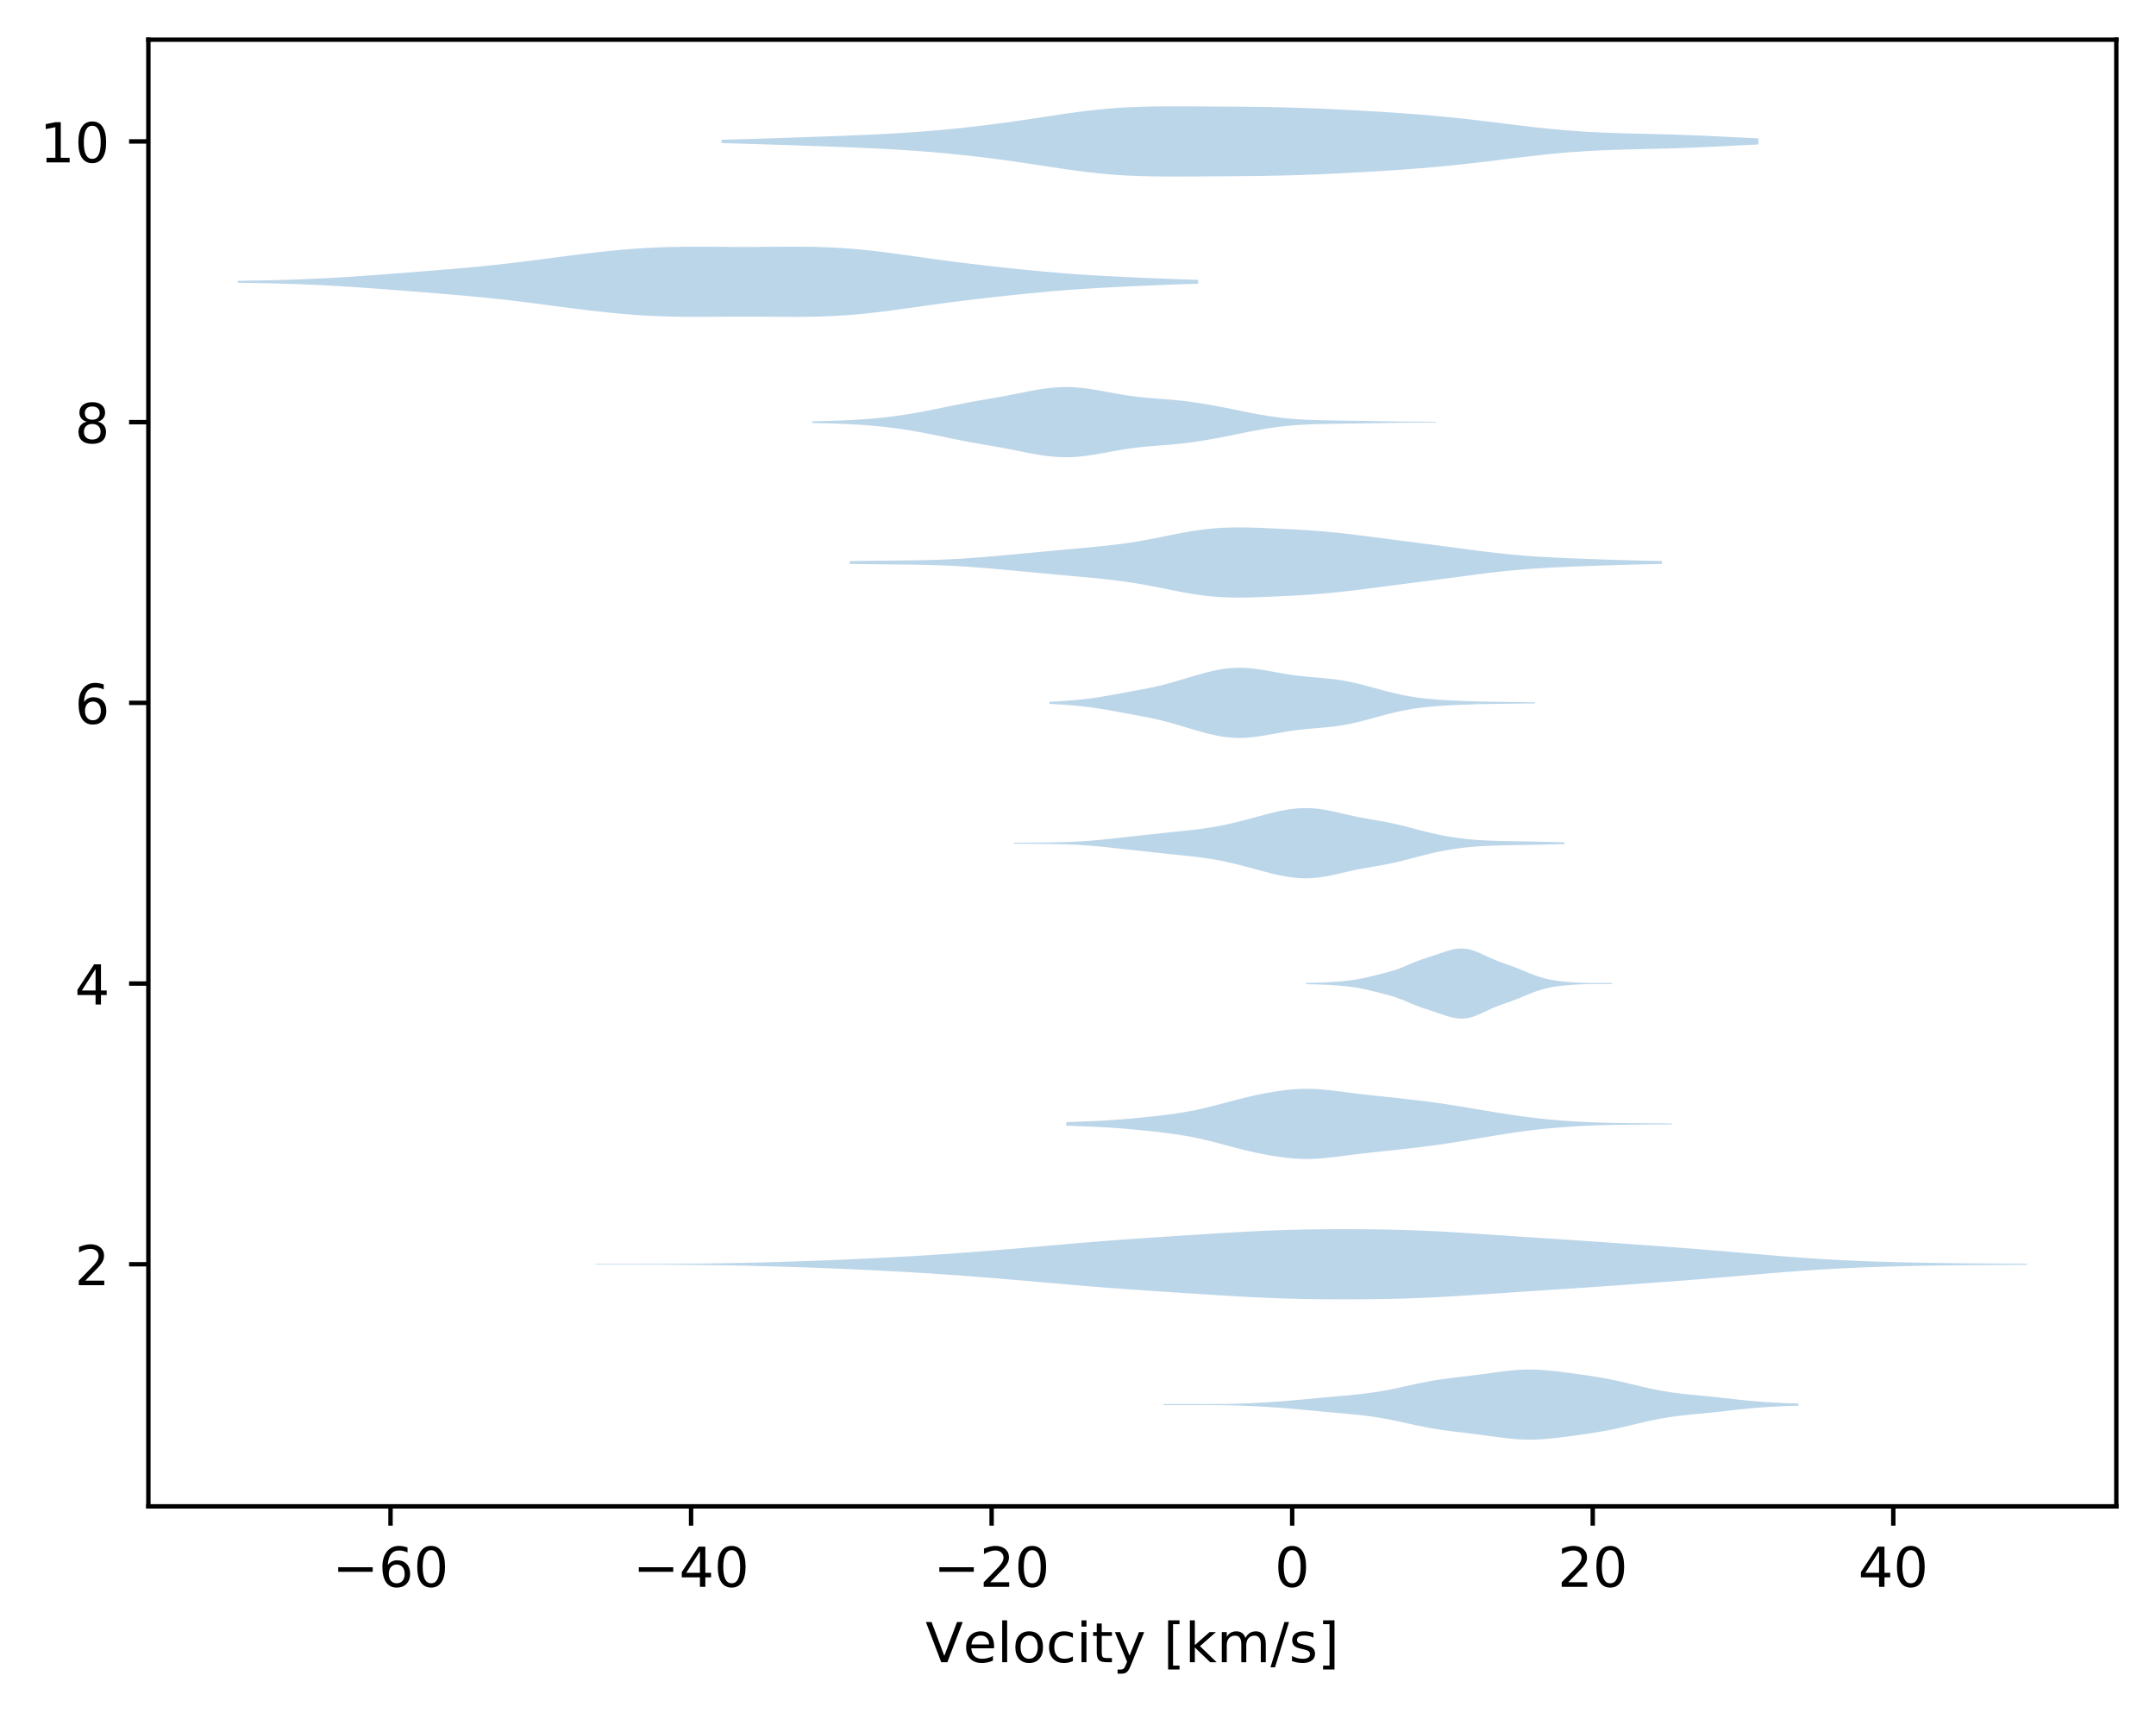 <?xml version="1.0" encoding="utf-8" standalone="no"?>
<!DOCTYPE svg PUBLIC "-//W3C//DTD SVG 1.1//EN"
  "http://www.w3.org/Graphics/SVG/1.1/DTD/svg11.dtd">
<!-- Created with matplotlib (https://matplotlib.org/) -->
<svg height="310.868pt" version="1.1" viewBox="0 0 391.245 310.868" width="391.245pt" xmlns="http://www.w3.org/2000/svg" xmlns:xlink="http://www.w3.org/1999/xlink">
 <defs>
  <style type="text/css">
*{stroke-linecap:butt;stroke-linejoin:round;}
  </style>
 </defs>
 <g id="figure_1">
  <g id="patch_1">
   <path d="M 0 310.868 
L 391.245 310.868 
L 391.245 0 
L 0 0 
z
" style="fill:#ffffff;"/>
  </g>
  <g id="axes_1">
   <g id="patch_2">
    <path d="M 26.925 273.312 
L 384.045 273.312 
L 384.045 7.2 
L 26.925 7.2 
z
" style="fill:#ffffff;"/>
   </g>
   <g id="PolyCollection_1">
    <path clip-path="url(#pe23c3196c3)" d="M 211.146 254.757 
L 211.146 254.942 
L 212.31 254.948 
L 213.474 254.95 
L 214.638 254.951 
L 215.802 254.949 
L 216.966 254.946 
L 218.13 254.944 
L 219.294 254.944 
L 220.457 254.949 
L 221.621 254.959 
L 222.785 254.977 
L 223.949 255.003 
L 225.113 255.037 
L 226.277 255.08 
L 227.441 255.131 
L 228.605 255.19 
L 229.769 255.258 
L 230.933 255.333 
L 232.096 255.416 
L 233.26 255.506 
L 234.424 255.604 
L 235.588 255.707 
L 236.752 255.815 
L 237.916 255.925 
L 239.08 256.035 
L 240.244 256.143 
L 241.408 256.248 
L 242.572 256.35 
L 243.735 256.453 
L 244.899 256.558 
L 246.063 256.672 
L 247.227 256.799 
L 248.391 256.943 
L 249.555 257.11 
L 250.719 257.3 
L 251.883 257.513 
L 253.047 257.747 
L 254.21 257.995 
L 255.374 258.25 
L 256.538 258.505 
L 257.702 258.75 
L 258.866 258.98 
L 260.03 259.191 
L 261.194 259.38 
L 262.358 259.548 
L 263.522 259.701 
L 264.686 259.842 
L 265.849 259.979 
L 267.013 260.118 
L 268.177 260.263 
L 269.341 260.415 
L 270.505 260.574 
L 271.669 260.733 
L 272.833 260.884 
L 273.997 261.017 
L 275.161 261.123 
L 276.325 261.191 
L 277.488 261.216 
L 278.652 261.198 
L 279.816 261.139 
L 280.98 261.045 
L 282.144 260.925 
L 283.308 260.788 
L 284.472 260.64 
L 285.636 260.485 
L 286.8 260.325 
L 287.963 260.159 
L 289.127 259.981 
L 290.291 259.789 
L 291.455 259.579 
L 292.619 259.348 
L 293.783 259.098 
L 294.947 258.832 
L 296.111 258.556 
L 297.275 258.277 
L 298.439 258.003 
L 299.602 257.743 
L 300.766 257.504 
L 301.93 257.29 
L 303.094 257.103 
L 304.258 256.943 
L 305.422 256.804 
L 306.586 256.681 
L 307.75 256.568 
L 308.914 256.457 
L 310.078 256.344 
L 311.241 256.225 
L 312.405 256.099 
L 313.569 255.969 
L 314.733 255.837 
L 315.897 255.709 
L 317.061 255.589 
L 318.225 255.479 
L 319.389 255.383 
L 320.553 255.301 
L 321.716 255.232 
L 322.88 255.174 
L 324.044 255.126 
L 325.208 255.084 
L 326.372 255.047 
L 326.372 254.652 
L 326.372 254.652 
L 325.208 254.615 
L 324.044 254.574 
L 322.88 254.525 
L 321.716 254.467 
L 320.553 254.398 
L 319.389 254.316 
L 318.225 254.22 
L 317.061 254.111 
L 315.897 253.99 
L 314.733 253.862 
L 313.569 253.731 
L 312.405 253.6 
L 311.241 253.475 
L 310.078 253.355 
L 308.914 253.242 
L 307.75 253.131 
L 306.586 253.018 
L 305.422 252.895 
L 304.258 252.757 
L 303.094 252.596 
L 301.93 252.409 
L 300.766 252.195 
L 299.602 251.956 
L 298.439 251.696 
L 297.275 251.423 
L 296.111 251.144 
L 294.947 250.867 
L 293.783 250.601 
L 292.619 250.351 
L 291.455 250.121 
L 290.291 249.91 
L 289.127 249.718 
L 287.963 249.541 
L 286.8 249.374 
L 285.636 249.214 
L 284.472 249.06 
L 283.308 248.912 
L 282.144 248.774 
L 280.98 248.655 
L 279.816 248.561 
L 278.652 248.502 
L 277.488 248.483 
L 276.325 248.509 
L 275.161 248.577 
L 273.997 248.682 
L 272.833 248.815 
L 271.669 248.967 
L 270.505 249.126 
L 269.341 249.284 
L 268.177 249.437 
L 267.013 249.581 
L 265.849 249.72 
L 264.686 249.857 
L 263.522 249.999 
L 262.358 250.151 
L 261.194 250.32 
L 260.03 250.509 
L 258.866 250.719 
L 257.702 250.949 
L 256.538 251.195 
L 255.374 251.449 
L 254.21 251.705 
L 253.047 251.953 
L 251.883 252.186 
L 250.719 252.4 
L 249.555 252.59 
L 248.391 252.756 
L 247.227 252.901 
L 246.063 253.027 
L 244.899 253.141 
L 243.735 253.247 
L 242.572 253.349 
L 241.408 253.452 
L 240.244 253.557 
L 239.08 253.664 
L 237.916 253.774 
L 236.752 253.884 
L 235.588 253.992 
L 234.424 254.096 
L 233.26 254.193 
L 232.096 254.284 
L 230.933 254.367 
L 229.769 254.442 
L 228.605 254.509 
L 227.441 254.568 
L 226.277 254.62 
L 225.113 254.662 
L 223.949 254.697 
L 222.785 254.722 
L 221.621 254.74 
L 220.457 254.75 
L 219.294 254.755 
L 218.13 254.755 
L 216.966 254.753 
L 215.802 254.751 
L 214.638 254.749 
L 213.474 254.749 
L 212.31 254.752 
L 211.146 254.757 
z
" style="fill:#1f77b4;fill-opacity:0.3;"/>
   </g>
   <g id="PolyCollection_2">
    <path clip-path="url(#pe23c3196c3)" d="M 108.035 229.323 
L 108.035 229.446 
L 110.659 229.448 
L 113.283 229.449 
L 115.907 229.451 
L 118.531 229.456 
L 121.155 229.465 
L 123.779 229.48 
L 126.403 229.502 
L 129.027 229.533 
L 131.651 229.574 
L 134.275 229.625 
L 136.899 229.685 
L 139.523 229.754 
L 142.147 229.831 
L 144.771 229.915 
L 147.395 230.007 
L 150.019 230.105 
L 152.643 230.211 
L 155.267 230.325 
L 157.891 230.447 
L 160.515 230.579 
L 163.139 230.72 
L 165.763 230.872 
L 168.387 231.034 
L 171.011 231.207 
L 173.635 231.39 
L 176.259 231.583 
L 178.883 231.787 
L 181.507 232 
L 184.131 232.221 
L 186.755 232.449 
L 189.379 232.679 
L 192.003 232.909 
L 194.627 233.136 
L 197.251 233.355 
L 199.875 233.565 
L 202.499 233.765 
L 205.123 233.955 
L 207.747 234.136 
L 210.371 234.313 
L 212.995 234.485 
L 215.619 234.657 
L 218.243 234.826 
L 220.867 234.992 
L 223.491 235.151 
L 226.115 235.298 
L 228.739 235.428 
L 231.363 235.537 
L 233.987 235.623 
L 236.612 235.685 
L 239.236 235.725 
L 241.86 235.746 
L 244.484 235.751 
L 247.108 235.74 
L 249.732 235.712 
L 252.356 235.666 
L 254.98 235.598 
L 257.604 235.507 
L 260.228 235.39 
L 262.852 235.25 
L 265.476 235.092 
L 268.1 234.921 
L 270.724 234.743 
L 273.348 234.565 
L 275.972 234.388 
L 278.596 234.215 
L 281.22 234.043 
L 283.844 233.87 
L 286.468 233.695 
L 289.092 233.517 
L 291.716 233.336 
L 294.34 233.151 
L 296.964 232.964 
L 299.588 232.775 
L 302.212 232.582 
L 304.836 232.385 
L 307.46 232.181 
L 310.084 231.97 
L 312.708 231.751 
L 315.332 231.527 
L 317.956 231.301 
L 320.58 231.077 
L 323.204 230.861 
L 325.828 230.658 
L 328.452 230.472 
L 331.076 230.306 
L 333.7 230.16 
L 336.324 230.034 
L 338.948 229.928 
L 341.572 229.838 
L 344.196 229.763 
L 346.82 229.701 
L 349.444 229.65 
L 352.068 229.608 
L 354.692 229.575 
L 357.316 229.548 
L 359.94 229.526 
L 362.564 229.508 
L 365.188 229.493 
L 367.812 229.48 
L 367.812 229.289 
L 367.812 229.289 
L 365.188 229.276 
L 362.564 229.261 
L 359.94 229.243 
L 357.316 229.221 
L 354.692 229.194 
L 352.068 229.16 
L 349.444 229.119 
L 346.82 229.068 
L 344.196 229.006 
L 341.572 228.931 
L 338.948 228.841 
L 336.324 228.734 
L 333.7 228.609 
L 331.076 228.463 
L 328.452 228.297 
L 325.828 228.111 
L 323.204 227.908 
L 320.58 227.692 
L 317.956 227.468 
L 315.332 227.242 
L 312.708 227.018 
L 310.084 226.799 
L 307.46 226.588 
L 304.836 226.384 
L 302.212 226.187 
L 299.588 225.994 
L 296.964 225.805 
L 294.34 225.618 
L 291.716 225.433 
L 289.092 225.252 
L 286.468 225.073 
L 283.844 224.899 
L 281.22 224.726 
L 278.596 224.554 
L 275.972 224.38 
L 273.348 224.204 
L 270.724 224.025 
L 268.1 223.848 
L 265.476 223.677 
L 262.852 223.519 
L 260.228 223.379 
L 257.604 223.262 
L 254.98 223.17 
L 252.356 223.103 
L 249.732 223.057 
L 247.108 223.029 
L 244.484 223.018 
L 241.86 223.022 
L 239.236 223.044 
L 236.612 223.084 
L 233.987 223.146 
L 231.363 223.232 
L 228.739 223.341 
L 226.115 223.471 
L 223.491 223.618 
L 220.867 223.777 
L 218.243 223.943 
L 215.619 224.112 
L 212.995 224.283 
L 210.371 224.456 
L 207.747 224.632 
L 205.123 224.814 
L 202.499 225.004 
L 199.875 225.204 
L 197.251 225.414 
L 194.627 225.633 
L 192.003 225.86 
L 189.379 226.09 
L 186.755 226.32 
L 184.131 226.548 
L 181.507 226.769 
L 178.883 226.982 
L 176.259 227.185 
L 173.635 227.379 
L 171.011 227.562 
L 168.387 227.735 
L 165.763 227.897 
L 163.139 228.048 
L 160.515 228.19 
L 157.891 228.322 
L 155.267 228.444 
L 152.643 228.558 
L 150.019 228.664 
L 147.395 228.762 
L 144.771 228.854 
L 142.147 228.938 
L 139.523 229.015 
L 136.899 229.084 
L 134.275 229.144 
L 131.651 229.195 
L 129.027 229.236 
L 126.403 229.267 
L 123.779 229.289 
L 121.155 229.304 
L 118.531 229.313 
L 115.907 229.317 
L 113.283 229.32 
L 110.659 229.321 
L 108.035 229.323 
z
" style="fill:#1f77b4;fill-opacity:0.3;"/>
   </g>
   <g id="PolyCollection_3">
    <path clip-path="url(#pe23c3196c3)" d="M 193.495 203.595 
L 193.495 204.243 
L 194.605 204.284 
L 195.715 204.324 
L 196.825 204.366 
L 197.934 204.41 
L 199.044 204.459 
L 200.154 204.516 
L 201.264 204.581 
L 202.374 204.656 
L 203.483 204.741 
L 204.593 204.834 
L 205.703 204.934 
L 206.813 205.041 
L 207.922 205.152 
L 209.032 205.27 
L 210.142 205.393 
L 211.252 205.524 
L 212.362 205.666 
L 213.471 205.822 
L 214.581 205.995 
L 215.691 206.188 
L 216.801 206.402 
L 217.91 206.638 
L 219.02 206.895 
L 220.13 207.17 
L 221.24 207.459 
L 222.35 207.754 
L 223.459 208.05 
L 224.569 208.341 
L 225.679 208.621 
L 226.789 208.886 
L 227.898 209.134 
L 229.008 209.364 
L 230.118 209.575 
L 231.228 209.765 
L 232.338 209.932 
L 233.447 210.072 
L 234.557 210.18 
L 235.667 210.253 
L 236.777 210.285 
L 237.886 210.277 
L 238.996 210.23 
L 240.106 210.147 
L 241.216 210.037 
L 242.325 209.908 
L 243.435 209.768 
L 244.545 209.625 
L 245.655 209.484 
L 246.765 209.349 
L 247.874 209.221 
L 248.984 209.098 
L 250.094 208.979 
L 251.204 208.862 
L 252.313 208.744 
L 253.423 208.625 
L 254.533 208.503 
L 255.643 208.379 
L 256.753 208.25 
L 257.862 208.117 
L 258.972 207.978 
L 260.082 207.832 
L 261.192 207.678 
L 262.301 207.516 
L 263.411 207.347 
L 264.521 207.17 
L 265.631 206.988 
L 266.741 206.802 
L 267.85 206.615 
L 268.96 206.427 
L 270.07 206.241 
L 271.18 206.058 
L 272.289 205.879 
L 273.399 205.704 
L 274.509 205.537 
L 275.619 205.377 
L 276.729 205.226 
L 277.838 205.086 
L 278.948 204.955 
L 280.058 204.835 
L 281.168 204.725 
L 282.277 204.625 
L 283.387 204.534 
L 284.497 204.451 
L 285.607 204.378 
L 286.717 204.313 
L 287.826 204.257 
L 288.936 204.209 
L 290.046 204.17 
L 291.156 204.137 
L 292.265 204.111 
L 293.375 204.091 
L 294.485 204.074 
L 295.595 204.061 
L 296.705 204.05 
L 297.814 204.041 
L 298.924 204.033 
L 300.034 204.025 
L 301.144 204.018 
L 302.253 204.01 
L 303.363 204.001 
L 303.363 203.837 
L 303.363 203.837 
L 302.253 203.829 
L 301.144 203.821 
L 300.034 203.813 
L 298.924 203.805 
L 297.814 203.797 
L 296.705 203.788 
L 295.595 203.777 
L 294.485 203.764 
L 293.375 203.748 
L 292.265 203.727 
L 291.156 203.701 
L 290.046 203.669 
L 288.936 203.629 
L 287.826 203.581 
L 286.717 203.525 
L 285.607 203.46 
L 284.497 203.387 
L 283.387 203.305 
L 282.277 203.213 
L 281.168 203.113 
L 280.058 203.003 
L 278.948 202.883 
L 277.838 202.753 
L 276.729 202.612 
L 275.619 202.461 
L 274.509 202.302 
L 273.399 202.134 
L 272.289 201.96 
L 271.18 201.78 
L 270.07 201.597 
L 268.96 201.411 
L 267.85 201.224 
L 266.741 201.036 
L 265.631 200.851 
L 264.521 200.669 
L 263.411 200.492 
L 262.301 200.322 
L 261.192 200.16 
L 260.082 200.006 
L 258.972 199.86 
L 257.862 199.722 
L 256.753 199.588 
L 255.643 199.46 
L 254.533 199.335 
L 253.423 199.213 
L 252.313 199.094 
L 251.204 198.976 
L 250.094 198.859 
L 248.984 198.74 
L 247.874 198.617 
L 246.765 198.489 
L 245.655 198.354 
L 244.545 198.214 
L 243.435 198.071 
L 242.325 197.931 
L 241.216 197.801 
L 240.106 197.691 
L 238.996 197.609 
L 237.886 197.561 
L 236.777 197.553 
L 235.667 197.586 
L 234.557 197.658 
L 233.447 197.767 
L 232.338 197.907 
L 231.228 198.074 
L 230.118 198.264 
L 229.008 198.474 
L 227.898 198.704 
L 226.789 198.952 
L 225.679 199.217 
L 224.569 199.497 
L 223.459 199.788 
L 222.35 200.084 
L 221.24 200.38 
L 220.13 200.668 
L 219.02 200.943 
L 217.91 201.2 
L 216.801 201.436 
L 215.691 201.65 
L 214.581 201.843 
L 213.471 202.016 
L 212.362 202.172 
L 211.252 202.314 
L 210.142 202.445 
L 209.032 202.569 
L 207.922 202.686 
L 206.813 202.798 
L 205.703 202.904 
L 204.593 203.005 
L 203.483 203.098 
L 202.374 203.182 
L 201.264 203.257 
L 200.154 203.323 
L 199.044 203.379 
L 197.934 203.428 
L 196.825 203.473 
L 195.715 203.514 
L 194.605 203.555 
L 193.495 203.595 
z
" style="fill:#1f77b4;fill-opacity:0.3;"/>
   </g>
   <g id="PolyCollection_4">
    <path clip-path="url(#pe23c3196c3)" d="M 237.003 178.342 
L 237.003 178.566 
L 237.564 178.58 
L 238.125 178.594 
L 238.686 178.608 
L 239.247 178.625 
L 239.808 178.644 
L 240.369 178.666 
L 240.93 178.693 
L 241.491 178.724 
L 242.052 178.76 
L 242.613 178.8 
L 243.174 178.844 
L 243.735 178.894 
L 244.296 178.951 
L 244.857 179.015 
L 245.418 179.089 
L 245.979 179.173 
L 246.54 179.268 
L 247.101 179.375 
L 247.662 179.492 
L 248.223 179.618 
L 248.784 179.752 
L 249.345 179.89 
L 249.906 180.03 
L 250.467 180.171 
L 251.028 180.313 
L 251.589 180.458 
L 252.15 180.609 
L 252.711 180.773 
L 253.272 180.953 
L 253.833 181.151 
L 254.394 181.368 
L 254.955 181.599 
L 255.516 181.839 
L 256.077 182.079 
L 256.638 182.312 
L 257.199 182.533 
L 257.76 182.74 
L 258.321 182.934 
L 258.882 183.119 
L 259.443 183.301 
L 260.005 183.484 
L 260.566 183.672 
L 261.127 183.864 
L 261.688 184.058 
L 262.249 184.247 
L 262.81 184.423 
L 263.371 184.577 
L 263.932 184.699 
L 264.493 184.783 
L 265.054 184.82 
L 265.615 184.808 
L 266.176 184.743 
L 266.737 184.628 
L 267.298 184.467 
L 267.859 184.266 
L 268.42 184.035 
L 268.981 183.783 
L 269.542 183.522 
L 270.103 183.261 
L 270.664 183.008 
L 271.225 182.768 
L 271.786 182.544 
L 272.347 182.332 
L 272.908 182.13 
L 273.469 181.931 
L 274.03 181.732 
L 274.591 181.526 
L 275.152 181.312 
L 275.713 181.09 
L 276.274 180.86 
L 276.835 180.628 
L 277.396 180.397 
L 277.957 180.173 
L 278.518 179.96 
L 279.079 179.762 
L 279.64 179.583 
L 280.201 179.422 
L 280.762 179.281 
L 281.323 179.16 
L 281.884 179.057 
L 282.445 178.97 
L 283.006 178.896 
L 283.567 178.834 
L 284.128 178.781 
L 284.689 178.734 
L 285.25 178.694 
L 285.811 178.658 
L 286.372 178.627 
L 286.933 178.602 
L 287.494 178.583 
L 288.055 178.569 
L 288.616 178.56 
L 289.177 178.556 
L 289.738 178.555 
L 290.299 178.555 
L 290.86 178.554 
L 291.421 178.552 
L 291.982 178.548 
L 292.543 178.542 
L 292.543 178.366 
L 292.543 178.366 
L 291.982 178.36 
L 291.421 178.355 
L 290.86 178.354 
L 290.299 178.353 
L 289.738 178.353 
L 289.177 178.352 
L 288.616 178.347 
L 288.055 178.339 
L 287.494 178.325 
L 286.933 178.306 
L 286.372 178.281 
L 285.811 178.25 
L 285.25 178.214 
L 284.689 178.173 
L 284.128 178.127 
L 283.567 178.074 
L 283.006 178.012 
L 282.445 177.938 
L 281.884 177.851 
L 281.323 177.748 
L 280.762 177.627 
L 280.201 177.486 
L 279.64 177.325 
L 279.079 177.145 
L 278.518 176.948 
L 277.957 176.735 
L 277.396 176.511 
L 276.835 176.28 
L 276.274 176.047 
L 275.713 175.818 
L 275.152 175.595 
L 274.591 175.382 
L 274.03 175.176 
L 273.469 174.976 
L 272.908 174.778 
L 272.347 174.576 
L 271.786 174.364 
L 271.225 174.139 
L 270.664 173.9 
L 270.103 173.647 
L 269.542 173.386 
L 268.981 173.125 
L 268.42 172.873 
L 267.859 172.642 
L 267.298 172.441 
L 266.737 172.28 
L 266.176 172.165 
L 265.615 172.1 
L 265.054 172.088 
L 264.493 172.125 
L 263.932 172.208 
L 263.371 172.331 
L 262.81 172.485 
L 262.249 172.661 
L 261.688 172.85 
L 261.127 173.043 
L 260.566 173.236 
L 260.005 173.424 
L 259.443 173.607 
L 258.882 173.789 
L 258.321 173.974 
L 257.76 174.168 
L 257.199 174.374 
L 256.638 174.595 
L 256.077 174.829 
L 255.516 175.069 
L 254.955 175.309 
L 254.394 175.54 
L 253.833 175.757 
L 253.272 175.955 
L 252.711 176.135 
L 252.15 176.298 
L 251.589 176.45 
L 251.028 176.595 
L 250.467 176.737 
L 249.906 176.878 
L 249.345 177.018 
L 248.784 177.156 
L 248.223 177.29 
L 247.662 177.416 
L 247.101 177.533 
L 246.54 177.639 
L 245.979 177.734 
L 245.418 177.819 
L 244.857 177.892 
L 244.296 177.957 
L 243.735 178.013 
L 243.174 178.064 
L 242.613 178.108 
L 242.052 178.148 
L 241.491 178.183 
L 240.93 178.215 
L 240.369 178.241 
L 239.808 178.264 
L 239.247 178.283 
L 238.686 178.299 
L 238.125 178.314 
L 237.564 178.328 
L 237.003 178.342 
z
" style="fill:#1f77b4;fill-opacity:0.3;"/>
   </g>
   <g id="PolyCollection_5">
    <path clip-path="url(#pe23c3196c3)" d="M 184.01 152.904 
L 184.01 153.074 
L 185.019 153.083 
L 186.028 153.09 
L 187.037 153.098 
L 188.046 153.106 
L 189.055 153.115 
L 190.064 153.126 
L 191.073 153.141 
L 192.082 153.161 
L 193.091 153.188 
L 194.1 153.223 
L 195.109 153.268 
L 196.118 153.323 
L 197.127 153.389 
L 198.135 153.466 
L 199.144 153.554 
L 200.153 153.65 
L 201.162 153.754 
L 202.171 153.863 
L 203.18 153.974 
L 204.189 154.086 
L 205.198 154.197 
L 206.207 154.307 
L 207.216 154.417 
L 208.225 154.527 
L 209.234 154.637 
L 210.243 154.746 
L 211.251 154.856 
L 212.26 154.963 
L 213.269 155.07 
L 214.278 155.174 
L 215.287 155.28 
L 216.296 155.389 
L 217.305 155.507 
L 218.314 155.637 
L 219.323 155.783 
L 220.332 155.948 
L 221.341 156.133 
L 222.35 156.337 
L 223.359 156.56 
L 224.368 156.8 
L 225.376 157.053 
L 226.385 157.317 
L 227.394 157.589 
L 228.403 157.863 
L 229.412 158.135 
L 230.421 158.397 
L 231.43 158.642 
L 232.439 158.862 
L 233.448 159.05 
L 234.457 159.199 
L 235.466 159.302 
L 236.475 159.355 
L 237.484 159.354 
L 238.492 159.297 
L 239.501 159.188 
L 240.51 159.032 
L 241.519 158.837 
L 242.528 158.617 
L 243.537 158.385 
L 244.546 158.152 
L 245.555 157.93 
L 246.564 157.723 
L 247.573 157.532 
L 248.582 157.354 
L 249.591 157.181 
L 250.6 157.004 
L 251.609 156.815 
L 252.617 156.608 
L 253.626 156.382 
L 254.635 156.137 
L 255.644 155.878 
L 256.653 155.613 
L 257.662 155.348 
L 258.671 155.092 
L 259.68 154.848 
L 260.689 154.622 
L 261.698 154.416 
L 262.707 154.23 
L 263.716 154.065 
L 264.725 153.92 
L 265.733 153.795 
L 266.742 153.69 
L 267.751 153.604 
L 268.76 153.534 
L 269.769 153.479 
L 270.778 153.438 
L 271.787 153.406 
L 272.796 153.381 
L 273.805 153.362 
L 274.814 153.344 
L 275.823 153.327 
L 276.832 153.309 
L 277.841 153.289 
L 278.85 153.268 
L 279.858 153.245 
L 280.867 153.221 
L 281.876 153.196 
L 282.885 153.171 
L 283.894 153.146 
L 283.894 152.831 
L 283.894 152.831 
L 282.885 152.806 
L 281.876 152.781 
L 280.867 152.756 
L 279.858 152.732 
L 278.85 152.709 
L 277.841 152.688 
L 276.832 152.668 
L 275.823 152.65 
L 274.814 152.633 
L 273.805 152.616 
L 272.796 152.596 
L 271.787 152.571 
L 270.778 152.54 
L 269.769 152.498 
L 268.76 152.443 
L 267.751 152.374 
L 266.742 152.287 
L 265.733 152.182 
L 264.725 152.057 
L 263.716 151.913 
L 262.707 151.747 
L 261.698 151.561 
L 260.689 151.355 
L 259.68 151.129 
L 258.671 150.886 
L 257.662 150.629 
L 256.653 150.364 
L 255.644 150.099 
L 254.635 149.84 
L 253.626 149.595 
L 252.617 149.369 
L 251.609 149.162 
L 250.6 148.974 
L 249.591 148.797 
L 248.582 148.623 
L 247.573 148.445 
L 246.564 148.254 
L 245.555 148.048 
L 244.546 147.825 
L 243.537 147.593 
L 242.528 147.36 
L 241.519 147.14 
L 240.51 146.945 
L 239.501 146.789 
L 238.492 146.68 
L 237.484 146.624 
L 236.475 146.622 
L 235.466 146.675 
L 234.457 146.778 
L 233.448 146.927 
L 232.439 147.115 
L 231.43 147.335 
L 230.421 147.58 
L 229.412 147.842 
L 228.403 148.114 
L 227.394 148.388 
L 226.385 148.66 
L 225.376 148.924 
L 224.368 149.178 
L 223.359 149.417 
L 222.35 149.64 
L 221.341 149.845 
L 220.332 150.029 
L 219.323 150.194 
L 218.314 150.341 
L 217.305 150.47 
L 216.296 150.588 
L 215.287 150.697 
L 214.278 150.803 
L 213.269 150.908 
L 212.26 151.014 
L 211.251 151.122 
L 210.243 151.231 
L 209.234 151.341 
L 208.225 151.45 
L 207.216 151.56 
L 206.207 151.67 
L 205.198 151.78 
L 204.189 151.892 
L 203.18 152.004 
L 202.171 152.115 
L 201.162 152.223 
L 200.153 152.327 
L 199.144 152.424 
L 198.135 152.511 
L 197.127 152.588 
L 196.118 152.654 
L 195.109 152.709 
L 194.1 152.754 
L 193.091 152.789 
L 192.082 152.816 
L 191.073 152.836 
L 190.064 152.851 
L 189.055 152.863 
L 188.046 152.872 
L 187.037 152.879 
L 186.028 152.887 
L 185.019 152.895 
L 184.01 152.904 
z
" style="fill:#1f77b4;fill-opacity:0.3;"/>
   </g>
   <g id="PolyCollection_6">
    <path clip-path="url(#pe23c3196c3)" d="M 190.441 127.335 
L 190.441 127.712 
L 191.331 127.756 
L 192.221 127.807 
L 193.112 127.865 
L 194.002 127.931 
L 194.892 128.006 
L 195.782 128.09 
L 196.672 128.185 
L 197.563 128.292 
L 198.453 128.412 
L 199.343 128.544 
L 200.233 128.687 
L 201.124 128.84 
L 202.014 129 
L 202.904 129.164 
L 203.794 129.328 
L 204.684 129.493 
L 205.575 129.656 
L 206.465 129.82 
L 207.355 129.987 
L 208.245 130.162 
L 209.135 130.348 
L 210.026 130.547 
L 210.916 130.762 
L 211.806 130.992 
L 212.696 131.235 
L 213.586 131.489 
L 214.477 131.751 
L 215.367 132.017 
L 216.257 132.283 
L 217.147 132.544 
L 218.038 132.796 
L 218.928 133.034 
L 219.818 133.252 
L 220.708 133.446 
L 221.598 133.61 
L 222.489 133.739 
L 223.379 133.83 
L 224.269 133.881 
L 225.159 133.89 
L 226.049 133.859 
L 226.94 133.79 
L 227.83 133.69 
L 228.72 133.564 
L 229.61 133.418 
L 230.501 133.261 
L 231.391 133.1 
L 232.281 132.942 
L 233.171 132.791 
L 234.061 132.651 
L 234.952 132.525 
L 235.842 132.413 
L 236.732 132.314 
L 237.622 132.227 
L 238.512 132.147 
L 239.403 132.071 
L 240.293 131.993 
L 241.183 131.908 
L 242.073 131.808 
L 242.964 131.69 
L 243.854 131.55 
L 244.744 131.385 
L 245.634 131.196 
L 246.524 130.987 
L 247.415 130.761 
L 248.305 130.524 
L 249.195 130.282 
L 250.085 130.039 
L 250.975 129.8 
L 251.866 129.568 
L 252.756 129.347 
L 253.646 129.14 
L 254.536 128.949 
L 255.426 128.775 
L 256.317 128.621 
L 257.207 128.486 
L 258.097 128.371 
L 258.987 128.273 
L 259.878 128.191 
L 260.768 128.122 
L 261.658 128.062 
L 262.548 128.009 
L 263.438 127.961 
L 264.329 127.918 
L 265.219 127.878 
L 266.109 127.843 
L 266.999 127.811 
L 267.889 127.784 
L 268.78 127.761 
L 269.67 127.741 
L 270.56 127.725 
L 271.45 127.711 
L 272.341 127.699 
L 273.231 127.688 
L 274.121 127.677 
L 275.011 127.666 
L 275.901 127.654 
L 276.792 127.643 
L 277.682 127.631 
L 278.572 127.619 
L 278.572 127.428 
L 278.572 127.428 
L 277.682 127.416 
L 276.792 127.404 
L 275.901 127.392 
L 275.011 127.381 
L 274.121 127.37 
L 273.231 127.359 
L 272.341 127.348 
L 271.45 127.335 
L 270.56 127.322 
L 269.67 127.306 
L 268.78 127.286 
L 267.889 127.263 
L 266.999 127.236 
L 266.109 127.204 
L 265.219 127.168 
L 264.329 127.129 
L 263.438 127.085 
L 262.548 127.038 
L 261.658 126.985 
L 260.768 126.925 
L 259.878 126.855 
L 258.987 126.773 
L 258.097 126.676 
L 257.207 126.561 
L 256.317 126.426 
L 255.426 126.272 
L 254.536 126.098 
L 253.646 125.907 
L 252.756 125.699 
L 251.866 125.479 
L 250.975 125.247 
L 250.085 125.008 
L 249.195 124.765 
L 248.305 124.523 
L 247.415 124.286 
L 246.524 124.06 
L 245.634 123.851 
L 244.744 123.662 
L 243.854 123.497 
L 242.964 123.357 
L 242.073 123.238 
L 241.183 123.139 
L 240.293 123.054 
L 239.403 122.976 
L 238.512 122.9 
L 237.622 122.82 
L 236.732 122.733 
L 235.842 122.634 
L 234.952 122.522 
L 234.061 122.396 
L 233.171 122.256 
L 232.281 122.105 
L 231.391 121.946 
L 230.501 121.785 
L 229.61 121.628 
L 228.72 121.483 
L 227.83 121.357 
L 226.94 121.256 
L 226.049 121.188 
L 225.159 121.157 
L 224.269 121.166 
L 223.379 121.216 
L 222.489 121.307 
L 221.598 121.437 
L 220.708 121.601 
L 219.818 121.795 
L 218.928 122.013 
L 218.038 122.251 
L 217.147 122.503 
L 216.257 122.764 
L 215.367 123.03 
L 214.477 123.295 
L 213.586 123.557 
L 212.696 123.812 
L 211.806 124.055 
L 210.916 124.285 
L 210.026 124.499 
L 209.135 124.699 
L 208.245 124.885 
L 207.355 125.059 
L 206.465 125.227 
L 205.575 125.391 
L 204.684 125.554 
L 203.794 125.718 
L 202.904 125.883 
L 202.014 126.047 
L 201.124 126.206 
L 200.233 126.359 
L 199.343 126.503 
L 198.453 126.635 
L 197.563 126.754 
L 196.672 126.861 
L 195.782 126.957 
L 194.892 127.041 
L 194.002 127.116 
L 193.112 127.182 
L 192.221 127.24 
L 191.331 127.291 
L 190.441 127.335 
z
" style="fill:#1f77b4;fill-opacity:0.3;"/>
   </g>
   <g id="PolyCollection_7">
    <path clip-path="url(#pe23c3196c3)" d="M 154.176 101.806 
L 154.176 102.31 
L 155.665 102.336 
L 157.154 102.358 
L 158.643 102.377 
L 160.132 102.393 
L 161.62 102.407 
L 163.109 102.42 
L 164.598 102.435 
L 166.087 102.455 
L 167.576 102.481 
L 169.065 102.518 
L 170.553 102.566 
L 172.042 102.628 
L 173.531 102.703 
L 175.02 102.792 
L 176.509 102.894 
L 177.997 103.006 
L 179.486 103.128 
L 180.975 103.257 
L 182.464 103.39 
L 183.953 103.528 
L 185.441 103.667 
L 186.93 103.807 
L 188.419 103.948 
L 189.908 104.088 
L 191.397 104.226 
L 192.885 104.363 
L 194.374 104.498 
L 195.863 104.633 
L 197.352 104.769 
L 198.841 104.911 
L 200.329 105.062 
L 201.818 105.228 
L 203.307 105.413 
L 204.796 105.621 
L 206.285 105.855 
L 207.774 106.113 
L 209.262 106.393 
L 210.751 106.689 
L 212.24 106.991 
L 213.729 107.288 
L 215.218 107.567 
L 216.706 107.819 
L 218.195 108.032 
L 219.684 108.2 
L 221.173 108.32 
L 222.662 108.393 
L 224.15 108.424 
L 225.639 108.42 
L 227.128 108.39 
L 228.617 108.341 
L 230.106 108.282 
L 231.594 108.215 
L 233.083 108.145 
L 234.572 108.069 
L 236.061 107.986 
L 237.55 107.892 
L 239.038 107.785 
L 240.527 107.662 
L 242.016 107.523 
L 243.505 107.367 
L 244.994 107.198 
L 246.483 107.017 
L 247.971 106.829 
L 249.46 106.637 
L 250.949 106.443 
L 252.438 106.25 
L 253.927 106.057 
L 255.415 105.866 
L 256.904 105.676 
L 258.393 105.485 
L 259.882 105.293 
L 261.371 105.099 
L 262.859 104.903 
L 264.348 104.705 
L 265.837 104.508 
L 267.326 104.312 
L 268.815 104.122 
L 270.303 103.938 
L 271.792 103.765 
L 273.281 103.605 
L 274.77 103.46 
L 276.259 103.33 
L 277.748 103.216 
L 279.236 103.116 
L 280.725 103.029 
L 282.214 102.952 
L 283.703 102.883 
L 285.192 102.82 
L 286.68 102.76 
L 288.169 102.703 
L 289.658 102.649 
L 291.147 102.597 
L 292.636 102.549 
L 294.124 102.504 
L 295.613 102.462 
L 297.102 102.424 
L 298.591 102.388 
L 300.08 102.355 
L 301.568 102.323 
L 301.568 101.793 
L 301.568 101.793 
L 300.08 101.761 
L 298.591 101.728 
L 297.102 101.692 
L 295.613 101.654 
L 294.124 101.613 
L 292.636 101.567 
L 291.147 101.519 
L 289.658 101.467 
L 288.169 101.413 
L 286.68 101.356 
L 285.192 101.296 
L 283.703 101.233 
L 282.214 101.164 
L 280.725 101.087 
L 279.236 101 
L 277.748 100.9 
L 276.259 100.786 
L 274.77 100.656 
L 273.281 100.511 
L 271.792 100.351 
L 270.303 100.178 
L 268.815 99.995 
L 267.326 99.804 
L 265.837 99.608 
L 264.348 99.411 
L 262.859 99.214 
L 261.371 99.018 
L 259.882 98.824 
L 258.393 98.632 
L 256.904 98.441 
L 255.415 98.25 
L 253.927 98.059 
L 252.438 97.866 
L 250.949 97.673 
L 249.46 97.479 
L 247.971 97.287 
L 246.483 97.099 
L 244.994 96.918 
L 243.505 96.749 
L 242.016 96.594 
L 240.527 96.454 
L 239.038 96.331 
L 237.55 96.224 
L 236.061 96.13 
L 234.572 96.047 
L 233.083 95.972 
L 231.594 95.901 
L 230.106 95.835 
L 228.617 95.775 
L 227.128 95.726 
L 225.639 95.696 
L 224.15 95.692 
L 222.662 95.723 
L 221.173 95.796 
L 219.684 95.916 
L 218.195 96.084 
L 216.706 96.297 
L 215.218 96.549 
L 213.729 96.829 
L 212.24 97.126 
L 210.751 97.427 
L 209.262 97.723 
L 207.774 98.003 
L 206.285 98.262 
L 204.796 98.495 
L 203.307 98.703 
L 201.818 98.888 
L 200.329 99.054 
L 198.841 99.205 
L 197.352 99.347 
L 195.863 99.484 
L 194.374 99.618 
L 192.885 99.754 
L 191.397 99.89 
L 189.908 100.029 
L 188.419 100.168 
L 186.93 100.309 
L 185.441 100.449 
L 183.953 100.589 
L 182.464 100.726 
L 180.975 100.86 
L 179.486 100.988 
L 177.997 101.11 
L 176.509 101.222 
L 175.02 101.324 
L 173.531 101.413 
L 172.042 101.488 
L 170.553 101.55 
L 169.065 101.598 
L 167.576 101.635 
L 166.087 101.661 
L 164.598 101.681 
L 163.109 101.696 
L 161.62 101.709 
L 160.132 101.723 
L 158.643 101.739 
L 157.154 101.758 
L 155.665 101.78 
L 154.176 101.806 
z
" style="fill:#1f77b4;fill-opacity:0.3;"/>
   </g>
   <g id="PolyCollection_8">
    <path clip-path="url(#pe23c3196c3)" d="M 147.389 76.443 
L 147.389 76.743 
L 148.532 76.77 
L 149.675 76.798 
L 150.819 76.831 
L 151.962 76.868 
L 153.106 76.911 
L 154.249 76.962 
L 155.392 77.024 
L 156.536 77.097 
L 157.679 77.184 
L 158.823 77.284 
L 159.966 77.399 
L 161.11 77.528 
L 162.253 77.671 
L 163.396 77.83 
L 164.54 78.002 
L 165.683 78.189 
L 166.827 78.39 
L 167.97 78.604 
L 169.113 78.829 
L 170.257 79.062 
L 171.4 79.299 
L 172.544 79.537 
L 173.687 79.77 
L 174.83 79.995 
L 175.974 80.211 
L 177.117 80.418 
L 178.261 80.618 
L 179.404 80.815 
L 180.548 81.013 
L 181.691 81.218 
L 182.834 81.431 
L 183.978 81.654 
L 185.121 81.882 
L 186.265 82.11 
L 187.408 82.329 
L 188.551 82.529 
L 189.695 82.7 
L 190.838 82.832 
L 191.982 82.92 
L 193.125 82.959 
L 194.268 82.947 
L 195.412 82.885 
L 196.555 82.776 
L 197.699 82.628 
L 198.842 82.447 
L 199.986 82.246 
L 201.129 82.034 
L 202.272 81.822 
L 203.416 81.621 
L 204.559 81.438 
L 205.703 81.278 
L 206.846 81.143 
L 207.989 81.029 
L 209.133 80.931 
L 210.276 80.843 
L 211.42 80.756 
L 212.563 80.662 
L 213.706 80.556 
L 214.85 80.432 
L 215.993 80.289 
L 217.137 80.128 
L 218.28 79.949 
L 219.424 79.755 
L 220.567 79.549 
L 221.71 79.332 
L 222.854 79.108 
L 223.997 78.878 
L 225.141 78.646 
L 226.284 78.416 
L 227.427 78.192 
L 228.571 77.98 
L 229.714 77.784 
L 230.858 77.607 
L 232.001 77.453 
L 233.144 77.321 
L 234.288 77.213 
L 235.431 77.125 
L 236.575 77.057 
L 237.718 77.004 
L 238.862 76.963 
L 240.005 76.933 
L 241.148 76.909 
L 242.292 76.889 
L 243.435 76.872 
L 244.579 76.855 
L 245.722 76.839 
L 246.865 76.821 
L 248.009 76.803 
L 249.152 76.783 
L 250.296 76.764 
L 251.439 76.746 
L 252.582 76.728 
L 253.726 76.713 
L 254.869 76.7 
L 256.013 76.69 
L 257.156 76.681 
L 258.3 76.674 
L 259.443 76.668 
L 260.586 76.662 
L 260.586 76.524 
L 260.586 76.524 
L 259.443 76.518 
L 258.3 76.511 
L 257.156 76.504 
L 256.013 76.496 
L 254.869 76.485 
L 253.726 76.472 
L 252.582 76.457 
L 251.439 76.44 
L 250.296 76.422 
L 249.152 76.402 
L 248.009 76.383 
L 246.865 76.365 
L 245.722 76.347 
L 244.579 76.33 
L 243.435 76.314 
L 242.292 76.297 
L 241.148 76.277 
L 240.005 76.253 
L 238.862 76.222 
L 237.718 76.182 
L 236.575 76.129 
L 235.431 76.06 
L 234.288 75.973 
L 233.144 75.864 
L 232.001 75.733 
L 230.858 75.579 
L 229.714 75.402 
L 228.571 75.206 
L 227.427 74.993 
L 226.284 74.77 
L 225.141 74.54 
L 223.997 74.308 
L 222.854 74.078 
L 221.71 73.853 
L 220.567 73.637 
L 219.424 73.43 
L 218.28 73.237 
L 217.137 73.058 
L 215.993 72.897 
L 214.85 72.754 
L 213.706 72.63 
L 212.563 72.523 
L 211.42 72.429 
L 210.276 72.342 
L 209.133 72.254 
L 207.989 72.157 
L 206.846 72.043 
L 205.703 71.907 
L 204.559 71.747 
L 203.416 71.565 
L 202.272 71.364 
L 201.129 71.152 
L 199.986 70.94 
L 198.842 70.738 
L 197.699 70.558 
L 196.555 70.409 
L 195.412 70.301 
L 194.268 70.239 
L 193.125 70.227 
L 191.982 70.265 
L 190.838 70.353 
L 189.695 70.486 
L 188.551 70.657 
L 187.408 70.857 
L 186.265 71.075 
L 185.121 71.303 
L 183.978 71.532 
L 182.834 71.755 
L 181.691 71.968 
L 180.548 72.173 
L 179.404 72.371 
L 178.261 72.568 
L 177.117 72.767 
L 175.974 72.974 
L 174.83 73.19 
L 173.687 73.416 
L 172.544 73.649 
L 171.4 73.886 
L 170.257 74.123 
L 169.113 74.356 
L 167.97 74.581 
L 166.827 74.795 
L 165.683 74.996 
L 164.54 75.183 
L 163.396 75.356 
L 162.253 75.514 
L 161.11 75.658 
L 159.966 75.787 
L 158.823 75.902 
L 157.679 76.002 
L 156.536 76.088 
L 155.392 76.162 
L 154.249 76.223 
L 153.106 76.275 
L 151.962 76.318 
L 150.819 76.355 
L 149.675 76.387 
L 148.532 76.416 
L 147.389 76.443 
z
" style="fill:#1f77b4;fill-opacity:0.3;"/>
   </g>
   <g id="PolyCollection_9">
    <path clip-path="url(#pe23c3196c3)" d="M 43.158 50.95 
L 43.158 51.305 
L 44.918 51.331 
L 46.679 51.361 
L 48.439 51.396 
L 50.199 51.437 
L 51.96 51.486 
L 53.72 51.544 
L 55.481 51.611 
L 57.241 51.688 
L 59.001 51.775 
L 60.762 51.871 
L 62.522 51.976 
L 64.282 52.09 
L 66.043 52.21 
L 67.803 52.336 
L 69.564 52.467 
L 71.324 52.601 
L 73.084 52.738 
L 74.845 52.876 
L 76.605 53.016 
L 78.366 53.157 
L 80.126 53.299 
L 81.886 53.445 
L 83.647 53.596 
L 85.407 53.753 
L 87.168 53.92 
L 88.928 54.097 
L 90.688 54.285 
L 92.449 54.485 
L 94.209 54.696 
L 95.97 54.916 
L 97.73 55.142 
L 99.49 55.372 
L 101.251 55.603 
L 103.011 55.831 
L 104.772 56.055 
L 106.532 56.271 
L 108.292 56.477 
L 110.053 56.669 
L 111.813 56.845 
L 113.574 57.003 
L 115.334 57.14 
L 117.094 57.254 
L 118.855 57.344 
L 120.615 57.412 
L 122.376 57.457 
L 124.136 57.482 
L 125.896 57.491 
L 127.657 57.489 
L 129.417 57.48 
L 131.178 57.469 
L 132.938 57.459 
L 134.698 57.455 
L 136.459 57.456 
L 138.219 57.464 
L 139.98 57.475 
L 141.74 57.487 
L 143.5 57.494 
L 145.261 57.491 
L 147.021 57.473 
L 148.782 57.435 
L 150.542 57.372 
L 152.302 57.281 
L 154.063 57.161 
L 155.823 57.013 
L 157.583 56.837 
L 159.344 56.637 
L 161.104 56.418 
L 162.865 56.183 
L 164.625 55.939 
L 166.385 55.69 
L 168.146 55.442 
L 169.906 55.198 
L 171.667 54.96 
L 173.427 54.731 
L 175.187 54.511 
L 176.948 54.299 
L 178.708 54.095 
L 180.469 53.897 
L 182.229 53.705 
L 183.989 53.518 
L 185.75 53.338 
L 187.51 53.164 
L 189.271 52.998 
L 191.031 52.842 
L 192.791 52.697 
L 194.552 52.563 
L 196.312 52.44 
L 198.073 52.328 
L 199.833 52.225 
L 201.593 52.129 
L 203.354 52.04 
L 205.114 51.957 
L 206.875 51.877 
L 208.635 51.801 
L 210.395 51.729 
L 212.156 51.659 
L 213.916 51.594 
L 215.677 51.532 
L 217.437 51.475 
L 217.437 50.78 
L 217.437 50.78 
L 215.677 50.723 
L 213.916 50.661 
L 212.156 50.596 
L 210.395 50.527 
L 208.635 50.454 
L 206.875 50.378 
L 205.114 50.299 
L 203.354 50.215 
L 201.593 50.126 
L 199.833 50.031 
L 198.073 49.928 
L 196.312 49.815 
L 194.552 49.692 
L 192.791 49.558 
L 191.031 49.413 
L 189.271 49.257 
L 187.51 49.091 
L 185.75 48.918 
L 183.989 48.737 
L 182.229 48.55 
L 180.469 48.358 
L 178.708 48.16 
L 176.948 47.956 
L 175.187 47.744 
L 173.427 47.524 
L 171.667 47.295 
L 169.906 47.058 
L 168.146 46.813 
L 166.385 46.565 
L 164.625 46.316 
L 162.865 46.072 
L 161.104 45.838 
L 159.344 45.618 
L 157.583 45.418 
L 155.823 45.242 
L 154.063 45.094 
L 152.302 44.974 
L 150.542 44.883 
L 148.782 44.82 
L 147.021 44.782 
L 145.261 44.764 
L 143.5 44.761 
L 141.74 44.768 
L 139.98 44.78 
L 138.219 44.791 
L 136.459 44.799 
L 134.698 44.8 
L 132.938 44.796 
L 131.178 44.786 
L 129.417 44.775 
L 127.657 44.766 
L 125.896 44.764 
L 124.136 44.773 
L 122.376 44.799 
L 120.615 44.844 
L 118.855 44.911 
L 117.094 45.001 
L 115.334 45.116 
L 113.574 45.252 
L 111.813 45.41 
L 110.053 45.586 
L 108.292 45.779 
L 106.532 45.984 
L 104.772 46.2 
L 103.011 46.424 
L 101.251 46.653 
L 99.49 46.883 
L 97.73 47.113 
L 95.97 47.34 
L 94.209 47.559 
L 92.449 47.77 
L 90.688 47.97 
L 88.928 48.159 
L 87.168 48.336 
L 85.407 48.502 
L 83.647 48.659 
L 81.886 48.81 
L 80.126 48.956 
L 78.366 49.098 
L 76.605 49.239 
L 74.845 49.379 
L 73.084 49.517 
L 71.324 49.654 
L 69.564 49.788 
L 67.803 49.919 
L 66.043 50.045 
L 64.282 50.165 
L 62.522 50.279 
L 60.762 50.384 
L 59.001 50.48 
L 57.241 50.567 
L 55.481 50.644 
L 53.72 50.712 
L 51.96 50.769 
L 50.199 50.818 
L 48.439 50.859 
L 46.679 50.894 
L 44.918 50.924 
L 43.158 50.95 
z
" style="fill:#1f77b4;fill-opacity:0.3;"/>
   </g>
   <g id="PolyCollection_10">
    <path clip-path="url(#pe23c3196c3)" d="M 130.935 25.36 
L 130.935 25.964 
L 132.836 26.015 
L 134.736 26.069 
L 136.637 26.125 
L 138.537 26.185 
L 140.438 26.246 
L 142.338 26.31 
L 144.239 26.375 
L 146.14 26.441 
L 148.04 26.508 
L 149.941 26.577 
L 151.841 26.647 
L 153.742 26.72 
L 155.642 26.797 
L 157.543 26.879 
L 159.444 26.969 
L 161.344 27.067 
L 163.245 27.177 
L 165.145 27.299 
L 167.046 27.435 
L 168.947 27.586 
L 170.847 27.752 
L 172.748 27.933 
L 174.648 28.129 
L 176.549 28.338 
L 178.449 28.563 
L 180.35 28.801 
L 182.251 29.053 
L 184.151 29.317 
L 186.052 29.594 
L 187.952 29.879 
L 189.853 30.168 
L 191.753 30.456 
L 193.654 30.736 
L 195.555 31 
L 197.455 31.24 
L 199.356 31.451 
L 201.256 31.629 
L 203.157 31.77 
L 205.057 31.876 
L 206.958 31.949 
L 208.859 31.996 
L 210.759 32.02 
L 212.66 32.029 
L 214.56 32.027 
L 216.461 32.02 
L 218.362 32.009 
L 220.262 31.998 
L 222.163 31.985 
L 224.063 31.971 
L 225.964 31.954 
L 227.864 31.932 
L 229.765 31.904 
L 231.666 31.869 
L 233.566 31.824 
L 235.467 31.77 
L 237.367 31.707 
L 239.268 31.633 
L 241.168 31.55 
L 243.069 31.46 
L 244.97 31.362 
L 246.87 31.257 
L 248.771 31.147 
L 250.671 31.031 
L 252.572 30.908 
L 254.472 30.778 
L 256.373 30.639 
L 258.274 30.488 
L 260.174 30.326 
L 262.075 30.15 
L 263.975 29.96 
L 265.876 29.756 
L 267.776 29.54 
L 269.677 29.314 
L 271.578 29.081 
L 273.478 28.846 
L 275.379 28.612 
L 277.279 28.385 
L 279.18 28.169 
L 281.081 27.969 
L 282.981 27.788 
L 284.882 27.629 
L 286.782 27.492 
L 288.683 27.377 
L 290.583 27.283 
L 292.484 27.208 
L 294.385 27.146 
L 296.285 27.095 
L 298.186 27.049 
L 300.086 27.004 
L 301.987 26.955 
L 303.887 26.901 
L 305.788 26.837 
L 307.689 26.765 
L 309.589 26.684 
L 311.49 26.594 
L 313.39 26.5 
L 315.291 26.402 
L 317.191 26.304 
L 319.092 26.209 
L 319.092 25.116 
L 319.092 25.116 
L 317.191 25.021 
L 315.291 24.923 
L 313.39 24.825 
L 311.49 24.73 
L 309.589 24.641 
L 307.689 24.56 
L 305.788 24.487 
L 303.887 24.424 
L 301.987 24.369 
L 300.086 24.321 
L 298.186 24.276 
L 296.285 24.23 
L 294.385 24.178 
L 292.484 24.117 
L 290.583 24.041 
L 288.683 23.948 
L 286.782 23.833 
L 284.882 23.696 
L 282.981 23.536 
L 281.081 23.355 
L 279.18 23.155 
L 277.279 22.939 
L 275.379 22.713 
L 273.478 22.479 
L 271.578 22.244 
L 269.677 22.011 
L 267.776 21.785 
L 265.876 21.569 
L 263.975 21.365 
L 262.075 21.175 
L 260.174 20.999 
L 258.274 20.836 
L 256.373 20.686 
L 254.472 20.547 
L 252.572 20.417 
L 250.671 20.294 
L 248.771 20.178 
L 246.87 20.068 
L 244.97 19.963 
L 243.069 19.865 
L 241.168 19.774 
L 239.268 19.691 
L 237.367 19.618 
L 235.467 19.554 
L 233.566 19.5 
L 231.666 19.456 
L 229.765 19.421 
L 227.864 19.393 
L 225.964 19.371 
L 224.063 19.354 
L 222.163 19.34 
L 220.262 19.327 
L 218.362 19.315 
L 216.461 19.305 
L 214.56 19.298 
L 212.66 19.296 
L 210.759 19.305 
L 208.859 19.329 
L 206.958 19.375 
L 205.057 19.449 
L 203.157 19.555 
L 201.256 19.696 
L 199.356 19.873 
L 197.455 20.084 
L 195.555 20.325 
L 193.654 20.589 
L 191.753 20.868 
L 189.853 21.156 
L 187.952 21.446 
L 186.052 21.731 
L 184.151 22.007 
L 182.251 22.272 
L 180.35 22.524 
L 178.449 22.762 
L 176.549 22.986 
L 174.648 23.196 
L 172.748 23.392 
L 170.847 23.572 
L 168.947 23.738 
L 167.046 23.889 
L 165.145 24.025 
L 163.245 24.148 
L 161.344 24.257 
L 159.444 24.356 
L 157.543 24.446 
L 155.642 24.528 
L 153.742 24.605 
L 151.841 24.678 
L 149.941 24.748 
L 148.04 24.817 
L 146.14 24.884 
L 144.239 24.95 
L 142.338 25.015 
L 140.438 25.078 
L 138.537 25.14 
L 136.637 25.199 
L 134.736 25.256 
L 132.836 25.31 
L 130.935 25.36 
z
" style="fill:#1f77b4;fill-opacity:0.3;"/>
   </g>
   <g id="matplotlib.axis_1">
    <g id="xtick_1">
     <g id="line2d_1">
      <defs>
       <path d="M 0 0 
L 0 3.5 
" id="m8eafac094c" style="stroke:#000000;stroke-width:0.8;"/>
      </defs>
      <g>
       <use style="stroke:#000000;stroke-width:0.8;" x="70.868" xlink:href="#m8eafac094c" y="273.312"/>
      </g>
     </g>
     <g id="text_1">
      <!-- −60 -->
      <defs>
       <path d="M 10.594 35.5 
L 73.188 35.5 
L 73.188 27.203 
L 10.594 27.203 
z
" id="DejaVuSans-8722"/>
       <path d="M 33.016 40.375 
Q 26.375 40.375 22.484 35.828 
Q 18.609 31.297 18.609 23.391 
Q 18.609 15.531 22.484 10.953 
Q 26.375 6.391 33.016 6.391 
Q 39.656 6.391 43.531 10.953 
Q 47.406 15.531 47.406 23.391 
Q 47.406 31.297 43.531 35.828 
Q 39.656 40.375 33.016 40.375 
z
M 52.594 71.297 
L 52.594 62.312 
Q 48.875 64.062 45.094 64.984 
Q 41.312 65.922 37.594 65.922 
Q 27.828 65.922 22.672 59.328 
Q 17.531 52.734 16.797 39.406 
Q 19.672 43.656 24.016 45.922 
Q 28.375 48.188 33.594 48.188 
Q 44.578 48.188 50.953 41.516 
Q 57.328 34.859 57.328 23.391 
Q 57.328 12.156 50.688 5.359 
Q 44.047 -1.422 33.016 -1.422 
Q 20.359 -1.422 13.672 8.266 
Q 6.984 17.969 6.984 36.375 
Q 6.984 53.656 15.188 63.938 
Q 23.391 74.219 37.203 74.219 
Q 40.922 74.219 44.703 73.484 
Q 48.484 72.75 52.594 71.297 
z
" id="DejaVuSans-54"/>
       <path d="M 31.781 66.406 
Q 24.172 66.406 20.328 58.906 
Q 16.5 51.422 16.5 36.375 
Q 16.5 21.391 20.328 13.891 
Q 24.172 6.391 31.781 6.391 
Q 39.453 6.391 43.281 13.891 
Q 47.125 21.391 47.125 36.375 
Q 47.125 51.422 43.281 58.906 
Q 39.453 66.406 31.781 66.406 
z
M 31.781 74.219 
Q 44.047 74.219 50.516 64.516 
Q 56.984 54.828 56.984 36.375 
Q 56.984 17.969 50.516 8.266 
Q 44.047 -1.422 31.781 -1.422 
Q 19.531 -1.422 13.062 8.266 
Q 6.594 17.969 6.594 36.375 
Q 6.594 54.828 13.062 64.516 
Q 19.531 74.219 31.781 74.219 
z
" id="DejaVuSans-48"/>
      </defs>
      <g transform="translate(60.315 287.91)scale(0.1 -0.1)">
       <use xlink:href="#DejaVuSans-8722"/>
       <use x="83.789" xlink:href="#DejaVuSans-54"/>
       <use x="147.412" xlink:href="#DejaVuSans-48"/>
      </g>
     </g>
    </g>
    <g id="xtick_2">
     <g id="line2d_2">
      <g>
       <use style="stroke:#000000;stroke-width:0.8;" x="125.408" xlink:href="#m8eafac094c" y="273.312"/>
      </g>
     </g>
     <g id="text_2">
      <!-- −40 -->
      <defs>
       <path d="M 37.797 64.312 
L 12.891 25.391 
L 37.797 25.391 
z
M 35.203 72.906 
L 47.609 72.906 
L 47.609 25.391 
L 58.016 25.391 
L 58.016 17.188 
L 47.609 17.188 
L 47.609 0 
L 37.797 0 
L 37.797 17.188 
L 4.891 17.188 
L 4.891 26.703 
z
" id="DejaVuSans-52"/>
      </defs>
      <g transform="translate(114.856 287.91)scale(0.1 -0.1)">
       <use xlink:href="#DejaVuSans-8722"/>
       <use x="83.789" xlink:href="#DejaVuSans-52"/>
       <use x="147.412" xlink:href="#DejaVuSans-48"/>
      </g>
     </g>
    </g>
    <g id="xtick_3">
     <g id="line2d_3">
      <g>
       <use style="stroke:#000000;stroke-width:0.8;" x="179.949" xlink:href="#m8eafac094c" y="273.312"/>
      </g>
     </g>
     <g id="text_3">
      <!-- −20 -->
      <defs>
       <path d="M 19.188 8.297 
L 53.609 8.297 
L 53.609 0 
L 7.328 0 
L 7.328 8.297 
Q 12.938 14.109 22.625 23.891 
Q 32.328 33.688 34.812 36.531 
Q 39.547 41.844 41.422 45.531 
Q 43.312 49.219 43.312 52.781 
Q 43.312 58.594 39.234 62.25 
Q 35.156 65.922 28.609 65.922 
Q 23.969 65.922 18.812 64.312 
Q 13.672 62.703 7.812 59.422 
L 7.812 69.391 
Q 13.766 71.781 18.938 73 
Q 24.125 74.219 28.422 74.219 
Q 39.75 74.219 46.484 68.547 
Q 53.219 62.891 53.219 53.422 
Q 53.219 48.922 51.531 44.891 
Q 49.859 40.875 45.406 35.406 
Q 44.188 33.984 37.641 27.219 
Q 31.109 20.453 19.188 8.297 
z
" id="DejaVuSans-50"/>
      </defs>
      <g transform="translate(169.397 287.91)scale(0.1 -0.1)">
       <use xlink:href="#DejaVuSans-8722"/>
       <use x="83.789" xlink:href="#DejaVuSans-50"/>
       <use x="147.412" xlink:href="#DejaVuSans-48"/>
      </g>
     </g>
    </g>
    <g id="xtick_4">
     <g id="line2d_4">
      <g>
       <use style="stroke:#000000;stroke-width:0.8;" x="234.49" xlink:href="#m8eafac094c" y="273.312"/>
      </g>
     </g>
     <g id="text_4">
      <!-- 0 -->
      <g transform="translate(231.309 287.91)scale(0.1 -0.1)">
       <use xlink:href="#DejaVuSans-48"/>
      </g>
     </g>
    </g>
    <g id="xtick_5">
     <g id="line2d_5">
      <g>
       <use style="stroke:#000000;stroke-width:0.8;" x="289.031" xlink:href="#m8eafac094c" y="273.312"/>
      </g>
     </g>
     <g id="text_5">
      <!-- 20 -->
      <g transform="translate(282.669 287.91)scale(0.1 -0.1)">
       <use xlink:href="#DejaVuSans-50"/>
       <use x="63.623" xlink:href="#DejaVuSans-48"/>
      </g>
     </g>
    </g>
    <g id="xtick_6">
     <g id="line2d_6">
      <g>
       <use style="stroke:#000000;stroke-width:0.8;" x="343.572" xlink:href="#m8eafac094c" y="273.312"/>
      </g>
     </g>
     <g id="text_6">
      <!-- 40 -->
      <g transform="translate(337.21 287.91)scale(0.1 -0.1)">
       <use xlink:href="#DejaVuSans-52"/>
       <use x="63.623" xlink:href="#DejaVuSans-48"/>
      </g>
     </g>
    </g>
    <g id="text_7">
     <!-- Velocity [km/s] -->
     <defs>
      <path d="M 28.609 0 
L 0.781 72.906 
L 11.078 72.906 
L 34.188 11.531 
L 57.328 72.906 
L 67.578 72.906 
L 39.797 0 
z
" id="DejaVuSans-86"/>
      <path d="M 56.203 29.594 
L 56.203 25.203 
L 14.891 25.203 
Q 15.484 15.922 20.484 11.062 
Q 25.484 6.203 34.422 6.203 
Q 39.594 6.203 44.453 7.469 
Q 49.312 8.734 54.109 11.281 
L 54.109 2.781 
Q 49.266 0.734 44.188 -0.344 
Q 39.109 -1.422 33.891 -1.422 
Q 20.797 -1.422 13.156 6.188 
Q 5.516 13.812 5.516 26.812 
Q 5.516 40.234 12.766 48.109 
Q 20.016 56 32.328 56 
Q 43.359 56 49.781 48.891 
Q 56.203 41.797 56.203 29.594 
z
M 47.219 32.234 
Q 47.125 39.594 43.094 43.984 
Q 39.062 48.391 32.422 48.391 
Q 24.906 48.391 20.391 44.141 
Q 15.875 39.891 15.188 32.172 
z
" id="DejaVuSans-101"/>
      <path d="M 9.422 75.984 
L 18.406 75.984 
L 18.406 0 
L 9.422 0 
z
" id="DejaVuSans-108"/>
      <path d="M 30.609 48.391 
Q 23.391 48.391 19.188 42.75 
Q 14.984 37.109 14.984 27.297 
Q 14.984 17.484 19.156 11.844 
Q 23.344 6.203 30.609 6.203 
Q 37.797 6.203 41.984 11.859 
Q 46.188 17.531 46.188 27.297 
Q 46.188 37.016 41.984 42.703 
Q 37.797 48.391 30.609 48.391 
z
M 30.609 56 
Q 42.328 56 49.016 48.375 
Q 55.719 40.766 55.719 27.297 
Q 55.719 13.875 49.016 6.219 
Q 42.328 -1.422 30.609 -1.422 
Q 18.844 -1.422 12.172 6.219 
Q 5.516 13.875 5.516 27.297 
Q 5.516 40.766 12.172 48.375 
Q 18.844 56 30.609 56 
z
" id="DejaVuSans-111"/>
      <path d="M 48.781 52.594 
L 48.781 44.188 
Q 44.969 46.297 41.141 47.344 
Q 37.312 48.391 33.406 48.391 
Q 24.656 48.391 19.812 42.844 
Q 14.984 37.312 14.984 27.297 
Q 14.984 17.281 19.812 11.734 
Q 24.656 6.203 33.406 6.203 
Q 37.312 6.203 41.141 7.25 
Q 44.969 8.297 48.781 10.406 
L 48.781 2.094 
Q 45.016 0.344 40.984 -0.531 
Q 36.969 -1.422 32.422 -1.422 
Q 20.062 -1.422 12.781 6.344 
Q 5.516 14.109 5.516 27.297 
Q 5.516 40.672 12.859 48.328 
Q 20.219 56 33.016 56 
Q 37.156 56 41.109 55.141 
Q 45.062 54.297 48.781 52.594 
z
" id="DejaVuSans-99"/>
      <path d="M 9.422 54.688 
L 18.406 54.688 
L 18.406 0 
L 9.422 0 
z
M 9.422 75.984 
L 18.406 75.984 
L 18.406 64.594 
L 9.422 64.594 
z
" id="DejaVuSans-105"/>
      <path d="M 18.312 70.219 
L 18.312 54.688 
L 36.812 54.688 
L 36.812 47.703 
L 18.312 47.703 
L 18.312 18.016 
Q 18.312 11.328 20.141 9.422 
Q 21.969 7.516 27.594 7.516 
L 36.812 7.516 
L 36.812 0 
L 27.594 0 
Q 17.188 0 13.234 3.875 
Q 9.281 7.766 9.281 18.016 
L 9.281 47.703 
L 2.688 47.703 
L 2.688 54.688 
L 9.281 54.688 
L 9.281 70.219 
z
" id="DejaVuSans-116"/>
      <path d="M 32.172 -5.078 
Q 28.375 -14.844 24.75 -17.812 
Q 21.141 -20.797 15.094 -20.797 
L 7.906 -20.797 
L 7.906 -13.281 
L 13.188 -13.281 
Q 16.891 -13.281 18.938 -11.516 
Q 21 -9.766 23.484 -3.219 
L 25.094 0.875 
L 2.984 54.688 
L 12.5 54.688 
L 29.594 11.922 
L 46.688 54.688 
L 56.203 54.688 
z
" id="DejaVuSans-121"/>
      <path id="DejaVuSans-32"/>
      <path d="M 8.594 75.984 
L 29.297 75.984 
L 29.297 69 
L 17.578 69 
L 17.578 -6.203 
L 29.297 -6.203 
L 29.297 -13.188 
L 8.594 -13.188 
z
" id="DejaVuSans-91"/>
      <path d="M 9.078 75.984 
L 18.109 75.984 
L 18.109 31.109 
L 44.922 54.688 
L 56.391 54.688 
L 27.391 29.109 
L 57.625 0 
L 45.906 0 
L 18.109 26.703 
L 18.109 0 
L 9.078 0 
z
" id="DejaVuSans-107"/>
      <path d="M 52 44.188 
Q 55.375 50.25 60.062 53.125 
Q 64.75 56 71.094 56 
Q 79.641 56 84.281 50.016 
Q 88.922 44.047 88.922 33.016 
L 88.922 0 
L 79.891 0 
L 79.891 32.719 
Q 79.891 40.578 77.094 44.375 
Q 74.312 48.188 68.609 48.188 
Q 61.625 48.188 57.562 43.547 
Q 53.516 38.922 53.516 30.906 
L 53.516 0 
L 44.484 0 
L 44.484 32.719 
Q 44.484 40.625 41.703 44.406 
Q 38.922 48.188 33.109 48.188 
Q 26.219 48.188 22.156 43.531 
Q 18.109 38.875 18.109 30.906 
L 18.109 0 
L 9.078 0 
L 9.078 54.688 
L 18.109 54.688 
L 18.109 46.188 
Q 21.188 51.219 25.484 53.609 
Q 29.781 56 35.688 56 
Q 41.656 56 45.828 52.969 
Q 50 49.953 52 44.188 
z
" id="DejaVuSans-109"/>
      <path d="M 25.391 72.906 
L 33.688 72.906 
L 8.297 -9.281 
L 0 -9.281 
z
" id="DejaVuSans-47"/>
      <path d="M 44.281 53.078 
L 44.281 44.578 
Q 40.484 46.531 36.375 47.5 
Q 32.281 48.484 27.875 48.484 
Q 21.188 48.484 17.844 46.438 
Q 14.5 44.391 14.5 40.281 
Q 14.5 37.156 16.891 35.375 
Q 19.281 33.594 26.516 31.984 
L 29.594 31.297 
Q 39.156 29.25 43.188 25.516 
Q 47.219 21.781 47.219 15.094 
Q 47.219 7.469 41.188 3.016 
Q 35.156 -1.422 24.609 -1.422 
Q 20.219 -1.422 15.453 -0.562 
Q 10.688 0.297 5.422 2 
L 5.422 11.281 
Q 10.406 8.688 15.234 7.391 
Q 20.062 6.109 24.812 6.109 
Q 31.156 6.109 34.562 8.281 
Q 37.984 10.453 37.984 14.406 
Q 37.984 18.062 35.516 20.016 
Q 33.062 21.969 24.703 23.781 
L 21.578 24.516 
Q 13.234 26.266 9.516 29.906 
Q 5.812 33.547 5.812 39.891 
Q 5.812 47.609 11.281 51.797 
Q 16.75 56 26.812 56 
Q 31.781 56 36.172 55.266 
Q 40.578 54.547 44.281 53.078 
z
" id="DejaVuSans-115"/>
      <path d="M 30.422 75.984 
L 30.422 -13.188 
L 9.719 -13.188 
L 9.719 -6.203 
L 21.391 -6.203 
L 21.391 69 
L 9.719 69 
L 9.719 75.984 
z
" id="DejaVuSans-93"/>
     </defs>
     <g transform="translate(167.942 301.589)scale(0.1 -0.1)">
      <use xlink:href="#DejaVuSans-86"/>
      <use x="68.299" xlink:href="#DejaVuSans-101"/>
      <use x="129.822" xlink:href="#DejaVuSans-108"/>
      <use x="157.605" xlink:href="#DejaVuSans-111"/>
      <use x="218.787" xlink:href="#DejaVuSans-99"/>
      <use x="273.768" xlink:href="#DejaVuSans-105"/>
      <use x="301.551" xlink:href="#DejaVuSans-116"/>
      <use x="340.76" xlink:href="#DejaVuSans-121"/>
      <use x="399.939" xlink:href="#DejaVuSans-32"/>
      <use x="431.727" xlink:href="#DejaVuSans-91"/>
      <use x="470.74" xlink:href="#DejaVuSans-107"/>
      <use x="528.65" xlink:href="#DejaVuSans-109"/>
      <use x="626.062" xlink:href="#DejaVuSans-47"/>
      <use x="659.754" xlink:href="#DejaVuSans-115"/>
      <use x="711.854" xlink:href="#DejaVuSans-93"/>
     </g>
    </g>
   </g>
   <g id="matplotlib.axis_2">
    <g id="ytick_1">
     <g id="line2d_7">
      <defs>
       <path d="M 0 0 
L -3.5 0 
" id="md3aa997edb" style="stroke:#000000;stroke-width:0.8;"/>
      </defs>
      <g>
       <use style="stroke:#000000;stroke-width:0.8;" x="26.925" xlink:href="#md3aa997edb" y="229.384"/>
      </g>
     </g>
     <g id="text_8">
      <!-- 2 -->
      <g transform="translate(13.562 233.184)scale(0.1 -0.1)">
       <use xlink:href="#DejaVuSans-50"/>
      </g>
     </g>
    </g>
    <g id="ytick_2">
     <g id="line2d_8">
      <g>
       <use style="stroke:#000000;stroke-width:0.8;" x="26.925" xlink:href="#md3aa997edb" y="178.454"/>
      </g>
     </g>
     <g id="text_9">
      <!-- 4 -->
      <g transform="translate(13.562 182.253)scale(0.1 -0.1)">
       <use xlink:href="#DejaVuSans-52"/>
      </g>
     </g>
    </g>
    <g id="ytick_3">
     <g id="line2d_9">
      <g>
       <use style="stroke:#000000;stroke-width:0.8;" x="26.925" xlink:href="#md3aa997edb" y="127.523"/>
      </g>
     </g>
     <g id="text_10">
      <!-- 6 -->
      <g transform="translate(13.562 131.323)scale(0.1 -0.1)">
       <use xlink:href="#DejaVuSans-54"/>
      </g>
     </g>
    </g>
    <g id="ytick_4">
     <g id="line2d_10">
      <g>
       <use style="stroke:#000000;stroke-width:0.8;" x="26.925" xlink:href="#md3aa997edb" y="76.593"/>
      </g>
     </g>
     <g id="text_11">
      <!-- 8 -->
      <defs>
       <path d="M 31.781 34.625 
Q 24.75 34.625 20.719 30.859 
Q 16.703 27.094 16.703 20.516 
Q 16.703 13.922 20.719 10.156 
Q 24.75 6.391 31.781 6.391 
Q 38.812 6.391 42.859 10.172 
Q 46.922 13.969 46.922 20.516 
Q 46.922 27.094 42.891 30.859 
Q 38.875 34.625 31.781 34.625 
z
M 21.922 38.812 
Q 15.578 40.375 12.031 44.719 
Q 8.5 49.078 8.5 55.328 
Q 8.5 64.062 14.719 69.141 
Q 20.953 74.219 31.781 74.219 
Q 42.672 74.219 48.875 69.141 
Q 55.078 64.062 55.078 55.328 
Q 55.078 49.078 51.531 44.719 
Q 48 40.375 41.703 38.812 
Q 48.828 37.156 52.797 32.312 
Q 56.781 27.484 56.781 20.516 
Q 56.781 9.906 50.312 4.234 
Q 43.844 -1.422 31.781 -1.422 
Q 19.734 -1.422 13.25 4.234 
Q 6.781 9.906 6.781 20.516 
Q 6.781 27.484 10.781 32.312 
Q 14.797 37.156 21.922 38.812 
z
M 18.312 54.391 
Q 18.312 48.734 21.844 45.562 
Q 25.391 42.391 31.781 42.391 
Q 38.141 42.391 41.719 45.562 
Q 45.312 48.734 45.312 54.391 
Q 45.312 60.062 41.719 63.234 
Q 38.141 66.406 31.781 66.406 
Q 25.391 66.406 21.844 63.234 
Q 18.312 60.062 18.312 54.391 
z
" id="DejaVuSans-56"/>
      </defs>
      <g transform="translate(13.562 80.392)scale(0.1 -0.1)">
       <use xlink:href="#DejaVuSans-56"/>
      </g>
     </g>
    </g>
    <g id="ytick_5">
     <g id="line2d_11">
      <g>
       <use style="stroke:#000000;stroke-width:0.8;" x="26.925" xlink:href="#md3aa997edb" y="25.662"/>
      </g>
     </g>
     <g id="text_12">
      <!-- 10 -->
      <defs>
       <path d="M 12.406 8.297 
L 28.516 8.297 
L 28.516 63.922 
L 10.984 60.406 
L 10.984 69.391 
L 28.422 72.906 
L 38.281 72.906 
L 38.281 8.297 
L 54.391 8.297 
L 54.391 0 
L 12.406 0 
z
" id="DejaVuSans-49"/>
      </defs>
      <g transform="translate(7.2 29.462)scale(0.1 -0.1)">
       <use xlink:href="#DejaVuSans-49"/>
       <use x="63.623" xlink:href="#DejaVuSans-48"/>
      </g>
     </g>
    </g>
   </g>
   <g id="patch_3">
    <path d="M 26.925 273.312 
L 26.925 7.2 
" style="fill:none;stroke:#000000;stroke-linecap:square;stroke-linejoin:miter;stroke-width:0.8;"/>
   </g>
   <g id="patch_4">
    <path d="M 384.045 273.312 
L 384.045 7.2 
" style="fill:none;stroke:#000000;stroke-linecap:square;stroke-linejoin:miter;stroke-width:0.8;"/>
   </g>
   <g id="patch_5">
    <path d="M 26.925 273.312 
L 384.045 273.312 
" style="fill:none;stroke:#000000;stroke-linecap:square;stroke-linejoin:miter;stroke-width:0.8;"/>
   </g>
   <g id="patch_6">
    <path d="M 26.925 7.2 
L 384.045 7.2 
" style="fill:none;stroke:#000000;stroke-linecap:square;stroke-linejoin:miter;stroke-width:0.8;"/>
   </g>
  </g>
 </g>
 <defs>
  <clipPath id="pe23c3196c3">
   <rect height="266.112" width="357.12" x="26.925" y="7.2"/>
  </clipPath>
 </defs>
</svg>

